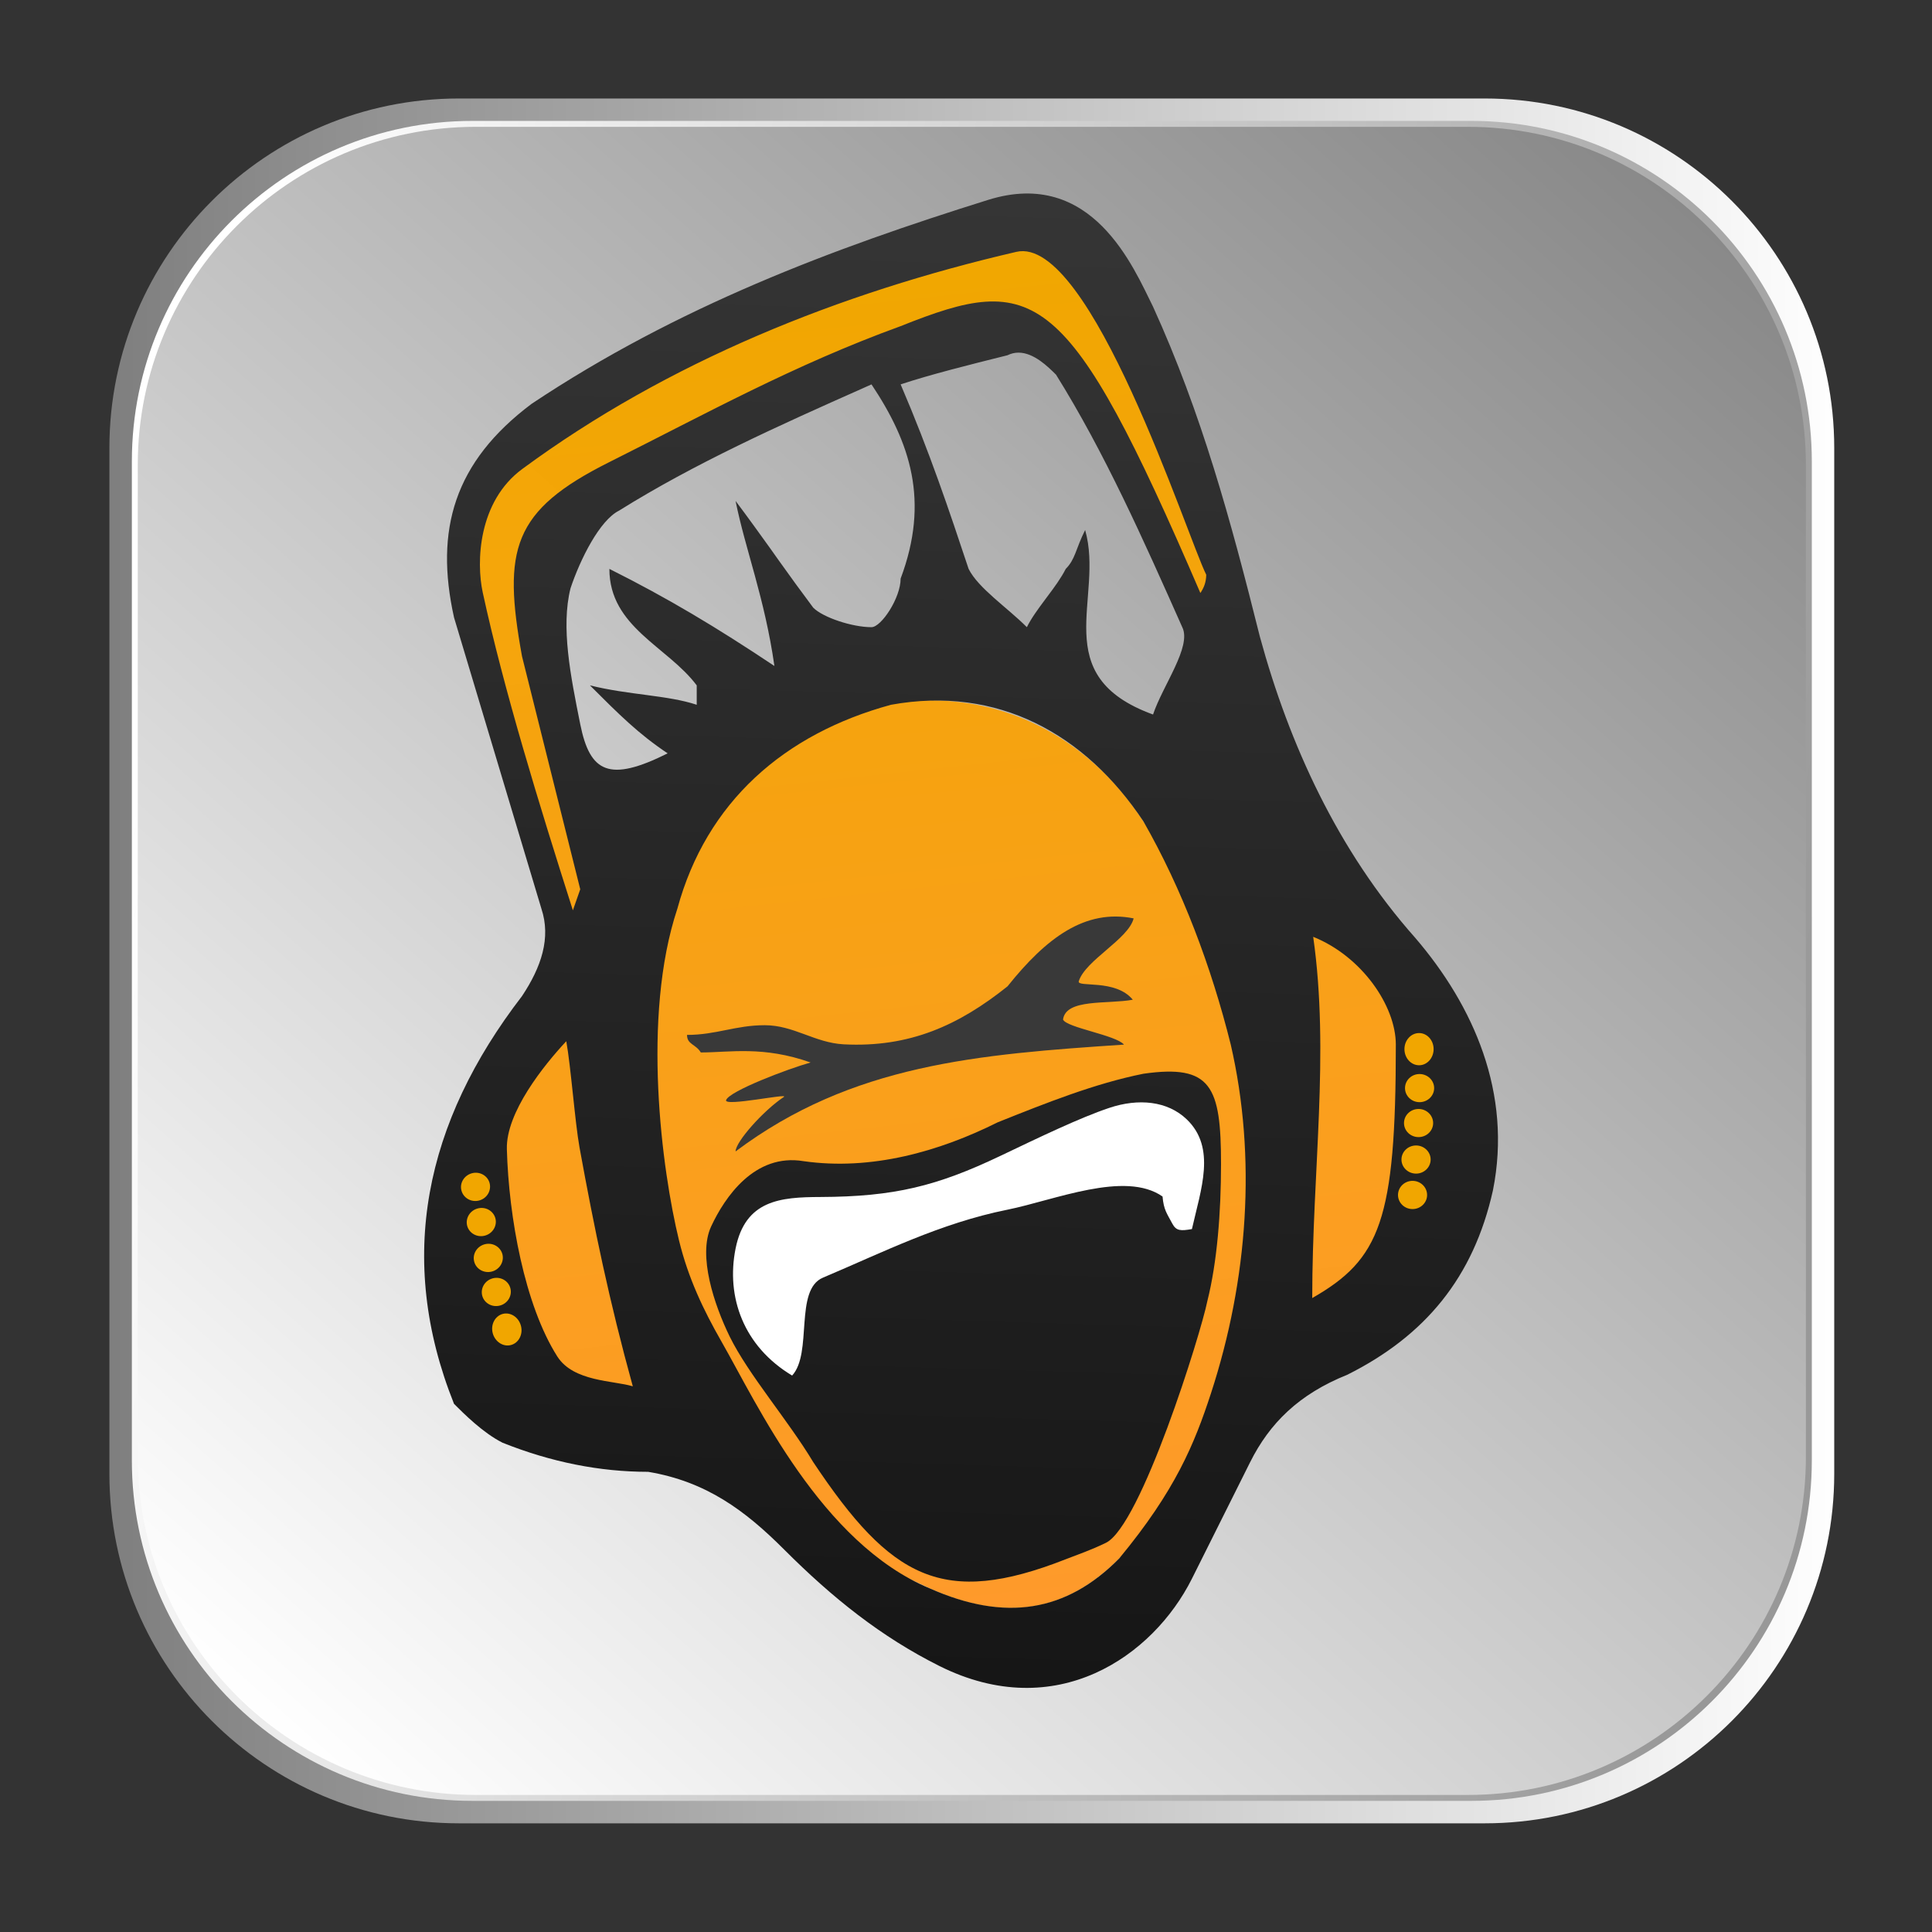 <!DOCTYPE svg  PUBLIC '-//W3C//DTD SVG 1.1//EN'  'http://www.w3.org/Graphics/SVG/1.1/DTD/svg11.dtd'>
<svg style="clip-rule:evenodd;fill-rule:evenodd;stroke-linejoin:round;stroke-miterlimit:1.414" version="1.1" viewBox="0 0 48 48" xmlns="http://www.w3.org/2000/svg">
 <rect x="0" y="0" width="48" height="48" fill="#333333" stroke="none"/>
 <path d="m45.571 11.131c0-4.793-3.891-8.684-8.684-8.684h-25.485c-4.793 0-8.684 3.891-8.684 8.684v25.485c0 4.793 3.891 8.684 8.684 8.684h25.485c4.793 0 8.684-3.891 8.684-8.684v-25.485z" style="fill:url(#_Linear1)"/>
 <path d="m45.014 11.463c0-4.669-3.79-8.459-8.459-8.459h-24.821c-4.668 0-8.458 3.79-8.458 8.459v24.821c0 4.668 3.79 8.458 8.458 8.458h24.821c4.669 0 8.459-3.79 8.459-8.458v-24.821z" style="fill:url(#_Linear2)"/>
 <path d="m44.867 11.55c0-4.635-3.764-8.399-8.399-8.399h-24.646c-4.636 0-8.399 3.764-8.399 8.399v24.646c0 4.636 3.763 8.399 8.399 8.399h24.646c4.635 0 8.399-3.763 8.399-8.399v-24.646z" style="fill:url(#_Linear3)"/>
 <path d="m12.246 28.554c-0.611-2.279 3.693-3.387 4.342-5.978 0.722-2.654 2.652-4.584 5.306-5.066 2.653-0.482 5.012 0.643 6.459 2.816 0.965 1.688 6.402 2.093 6.643 4.022 0.317 1.48 1.418 4.819 0.412 6.58-1.293 2.259-4.881 2.95-5.559 4.712-0.379 0.986-0.925 1.867-1.442 2.375-1.447 1.93-3.145 2.432-5.307 1.448-3.079-1.404-4.493-2.513-5.383-4.637-0.143-0.335-2.734 0.871-3.662 0.186-1.556-1.147-1.652-5.867-1.809-6.458zm1.881-5.558c-0.379 0.095-2.272-6.768-2.557-9.514-0.284-2.745 2.841-3.409 6.912-5.633 4.071-2.226 7.319-3.147 8.805-1.09 0.941 1.304 3.077 7.91 3.077 7.91s-0.377 0.597-0.613 0.552c-0.236-0.048-3.127-6.284-4.073-7.136-0.947-0.852-4.085 0.828-6.826 2.131-2.721 1.294-4.63 2.367-5.34 4.07-0.711 1.704 1.845 8.238 1.845 8.238s-0.852 0.377-1.23 0.472z" style="fill-rule:nonzero;fill:url(#_Linear4)"/>
 <path d="m24.547 4.967c2.593-0.811 3.618 1.688 4.1 2.653 1.208 2.653 1.931 5.306 2.655 8.201 0.724 2.655 1.93 5.308 3.859 7.479 1.448 1.688 2.413 3.859 1.931 6.272-0.483 2.171-1.69 3.618-3.618 4.583-1.206 0.483-1.931 1.206-2.414 2.171-0.482 0.966-0.963 1.931-1.447 2.896-0.966 1.929-3.376 3.616-6.272 2.17-1.447-0.724-2.654-1.688-3.86-2.895-0.964-0.964-1.929-1.688-3.377-1.93-1.205 0-2.412-0.241-3.618-0.723-0.483-0.242-0.965-0.724-1.206-0.966-1.447-3.618-0.724-6.995 1.689-10.13 0.482-0.724 0.723-1.448 0.482-2.172-0.724-2.413-1.448-4.825-2.171-7.236-0.482-2.172 0-3.861 1.929-5.308 3.62-2.412 7.478-3.859 11.338-5.065zm-6.621 28.366c0.883 1.541 2.472 5.004 5.174 6.13 1.878 0.835 3.394 0.586 4.707-0.745 1.396-1.687 1.868-2.844 2.278-4.098 0.925-2.833 1.136-5.876 0.493-8.667-0.481-1.929-1.205-3.859-2.171-5.548-1.447-2.171-3.618-3.377-6.271-2.895-2.655 0.724-4.584 2.412-5.307 5.066-0.894 2.683-0.385 6.501 0.041 8.242 0.228 0.934 0.603 1.723 1.056 2.515zm-0.257-2.864c0.337-0.724 1.08-1.823 2.296-1.62 1.687 0.241 3.376-0.242 4.824-0.966 1.206-0.482 2.412-0.964 3.618-1.206 1.69-0.242 1.929 0.315 1.929 2.243 0 1.207-0.097 2.438-0.339 3.402-0.163 0.815-1.652 5.591-2.523 6.01-0.386 0.187-0.669 0.279-0.996 0.407-3.054 1.2-4.343 0.483-6.273-2.413-0.627-1.044-1.611-2.174-2.076-3.12-0.381-0.779-0.798-2.012-0.46-2.737zm-1.947 3.974c-0.586-2.123-0.955-3.908-1.324-5.935-0.113-0.626-0.215-2.012-0.329-2.639-0.553 0.592-1.502 1.77-1.476 2.683 0.046 1.681 0.44 3.87 1.253 5.149 0.401 0.631 1.403 0.596 1.876 0.742zm16.88-2.193c1.688-0.965 2.077-1.93 2.077-6.297 0-0.965-0.848-2.194-2.053-2.678 0.412 2.895-0.024 5.838-0.024 8.975zm-18.369-9.633l0.183-0.523-1.447-5.789c-0.483-2.654-0.242-3.619 2.171-4.825 2.412-1.207 4.583-2.413 7.236-3.377 3.347-1.339 4.145-1.036 7.447 6.63 0.083-0.124 0.142-0.256 0.146-0.453-0.482-0.966-2.878-8.45-4.717-8.023-4.39 1.017-8.662 2.733-12.274 5.393-1.104 0.811-1.146 2.318-0.986 3.063 0.522 2.411 1.402 5.271 2.241 7.904zm7.216-12.976c-2.103 0.934-4.198 1.876-6.068 3.045-0.482 0.24-0.965 1.206-1.207 1.931-0.241 0.965 0 2.17 0.242 3.375 0.241 1.206 0.724 1.448 2.172 0.725-0.724-0.483-1.207-0.965-1.931-1.689 0.965 0.241 1.931 0.241 2.653 0.482v-0.482c-0.722-0.965-2.17-1.446-2.17-2.894 1.448 0.724 2.654 1.448 4.1 2.412-0.241-1.688-0.723-2.896-0.965-4.101 0.317 0.422 0.587 0.798 0.853 1.168l0.225 0.317c0.265 0.371 0.536 0.746 0.852 1.168 0.241 0.242 0.965 0.484 1.447 0.484 0.242 0 0.724-0.724 0.724-1.207 0.724-1.93 0.242-3.378-0.724-4.825l-0.203 0.091zm3.85-0.88c-0.088 1e-3 -0.178 0.021-0.268 0.065-0.966 0.241-1.931 0.483-2.655 0.724 0.724 1.689 1.207 3.136 1.689 4.584 0.242 0.483 0.966 0.964 1.447 1.448 0.113-0.227 0.28-0.453 0.449-0.68l0.067-0.09c0.17-0.226 0.336-0.453 0.45-0.678 0.241-0.242 0.241-0.483 0.482-0.966 0.482 1.69-0.965 3.619 1.687 4.584 0.242-0.724 0.966-1.689 0.726-2.17-0.966-2.172-1.931-4.343-3.136-6.273-0.196-0.195-0.549-0.547-0.932-0.548h-6e-3z" style="fill-rule:nonzero;fill:url(#_Linear5)"/>
 <path d="m35.095 29.338c0.199 0 0.361 0.158 0.361 0.351s-0.162 0.35-0.362 0.35-0.361-0.157-0.361-0.35 0.161-0.351 0.361-0.351h1e-3zm0.087-0.879c0.199 0 0.362 0.157 0.362 0.349 0 0.193-0.163 0.35-0.362 0.35-0.201 0-0.363-0.157-0.363-0.35 0-0.192 0.162-0.349 0.363-0.349zm0.062-0.907c0.199 0 0.362 0.157 0.362 0.35s-0.163 0.349-0.362 0.349c-0.201 0-0.362-0.156-0.362-0.349s0.161-0.35 0.362-0.35zm0.024-0.868c0.2 0 0.363 0.156 0.363 0.35 0 0.193-0.163 0.349-0.363 0.349-0.199 0-0.361-0.156-0.361-0.349 0-0.194 0.162-0.35 0.361-0.35zm-0.011-1.018c0.199 0 0.361 0.179 0.361 0.399 0 0.221-0.162 0.401-0.361 0.401-0.201 0-0.364-0.18-0.364-0.401 0-0.22 0.163-0.399 0.364-0.399z" style="fill-opacity:.992;fill:#f2a700"/>
 <path d="m11.905 29.826c-0.193 0.052-0.39-0.059-0.44-0.246-0.051-0.187 0.067-0.379 0.26-0.431 0.192-0.052 0.39 0.059 0.439 0.244 0.049 0.188-0.065 0.381-0.259 0.433zm0.142 0.873c-0.192 0.052-0.39-0.057-0.44-0.244-0.049-0.187 0.068-0.38 0.26-0.431 0.194-0.053 0.39 0.058 0.441 0.244 0.049 0.187-0.067 0.379-0.261 0.431zm0.174 0.892c-0.192 0.051-0.39-0.058-0.439-0.244-0.051-0.188 0.066-0.381 0.259-0.433s0.39 0.058 0.441 0.245c0.049 0.188-0.067 0.381-0.261 0.432zm0.2 0.845c-0.193 0.052-0.39-0.058-0.44-0.244-0.049-0.187 0.066-0.38 0.26-0.432 0.193-0.051 0.39 0.058 0.439 0.245 0.05 0.187-0.066 0.38-0.259 0.431zm0.273 0.981c-0.192 0.051-0.394-0.08-0.452-0.293-0.057-0.213 0.055-0.427 0.247-0.48 0.194-0.051 0.396 0.08 0.453 0.293 0.058 0.213-0.054 0.429-0.248 0.48z" style="fill-opacity:.992;fill:#f2a700"/>
 <path d="m29.613 30.536c-0.275 0.047-0.389 0.05-0.487-0.135-0.135-0.255-0.214-0.342-0.243-0.674-0.932-0.652-2.686 0.092-3.852 0.327-1.674 0.337-3.094 1.059-4.585 1.689-0.718 0.303-0.252 1.876-0.766 2.432-1.206-0.723-1.646-1.949-1.405-3.155 0.242-1.206 1.114-1.278 2.109-1.281 1.837-7e-3 2.896-0.272 4.467-1.02 0.959-0.458 1.986-0.953 2.709-1.194 0.723-0.242 1.446-0.174 1.924 0.285 0.738 0.708 0.352 1.737 0.129 2.726z" style="fill-rule:nonzero;fill:#fff"/>
 <path d="m28.165 22.817c-0.128 0.515-1.197 1.037-1.363 1.561-0.052 0.165 0.912-0.066 1.342 0.46-0.633 0.116-1.663-0.033-1.733 0.492 0.083 0.201 1.317 0.387 1.514 0.623-3.618 0.242-6.755 0.482-9.65 2.654 0-0.241 0.698-1.021 1.197-1.352 0.161-0.107-1.504 0.252-1.432 0.075 0.089-0.226 1.528-0.772 2.099-0.933-1.182-0.418-2.004-0.249-2.728-0.249-0.125-0.21-0.342-0.195-0.342-0.436 0.725 0 1.206-0.241 1.93-0.241s1.238 0.435 1.961 0.475c1.642 0.085 2.863-0.475 4.071-1.44 0.964-1.206 1.929-1.93 3.134-1.689z" style="fill-rule:nonzero;fill:#393939"/>
 <defs>
  <linearGradient id="_Linear1" x2="1" gradientTransform="matrix(-42.853 .538 -.538 -42.853 45.572 22.154)" gradientUnits="userSpaceOnUse">
   <stop style="stop-color:#fff" offset="0"/>
   <stop style="stop-color:#7e7e7e" offset="1"/>
  </linearGradient>
  <linearGradient id="_Linear2" x2="1" gradientTransform="matrix(41.751,9.188,-9.188,41.751,3,20.526)" gradientUnits="userSpaceOnUse">
   <stop style="stop-color:#fff" offset="0"/>
   <stop style="stop-color:#989898" offset="1"/>
  </linearGradient>
  <linearGradient id="_Linear3" x2="1" gradientTransform="matrix(34.094,-38.381,38.381,34.094,7.124,42.901)" gradientUnits="userSpaceOnUse">
   <stop style="stop-color:#fff" offset="0"/>
   <stop style="stop-color:#888" offset="1"/>
  </linearGradient>
  <linearGradient id="_Linear4" x2="1" gradientTransform="matrix(-3.325,-33.445,33.445,-3.325,222.617,20.942)" gradientUnits="userSpaceOnUse">
   <stop style="stop-color:#ff9a2c" offset="0"/>
   <stop style="stop-color:#f2a700;stop-opacity:.992" offset="1"/>
  </linearGradient>
  <linearGradient id="_Linear5" x2="1" gradientTransform="matrix(.827 -36.621 36.621 .827 208.835 45.758)" gradientUnits="userSpaceOnUse">
   <stop style="stop-color:#161616" offset="0"/>
   <stop style="stop-color:#353535" offset="1"/>
  </linearGradient>
 </defs>
</svg>

